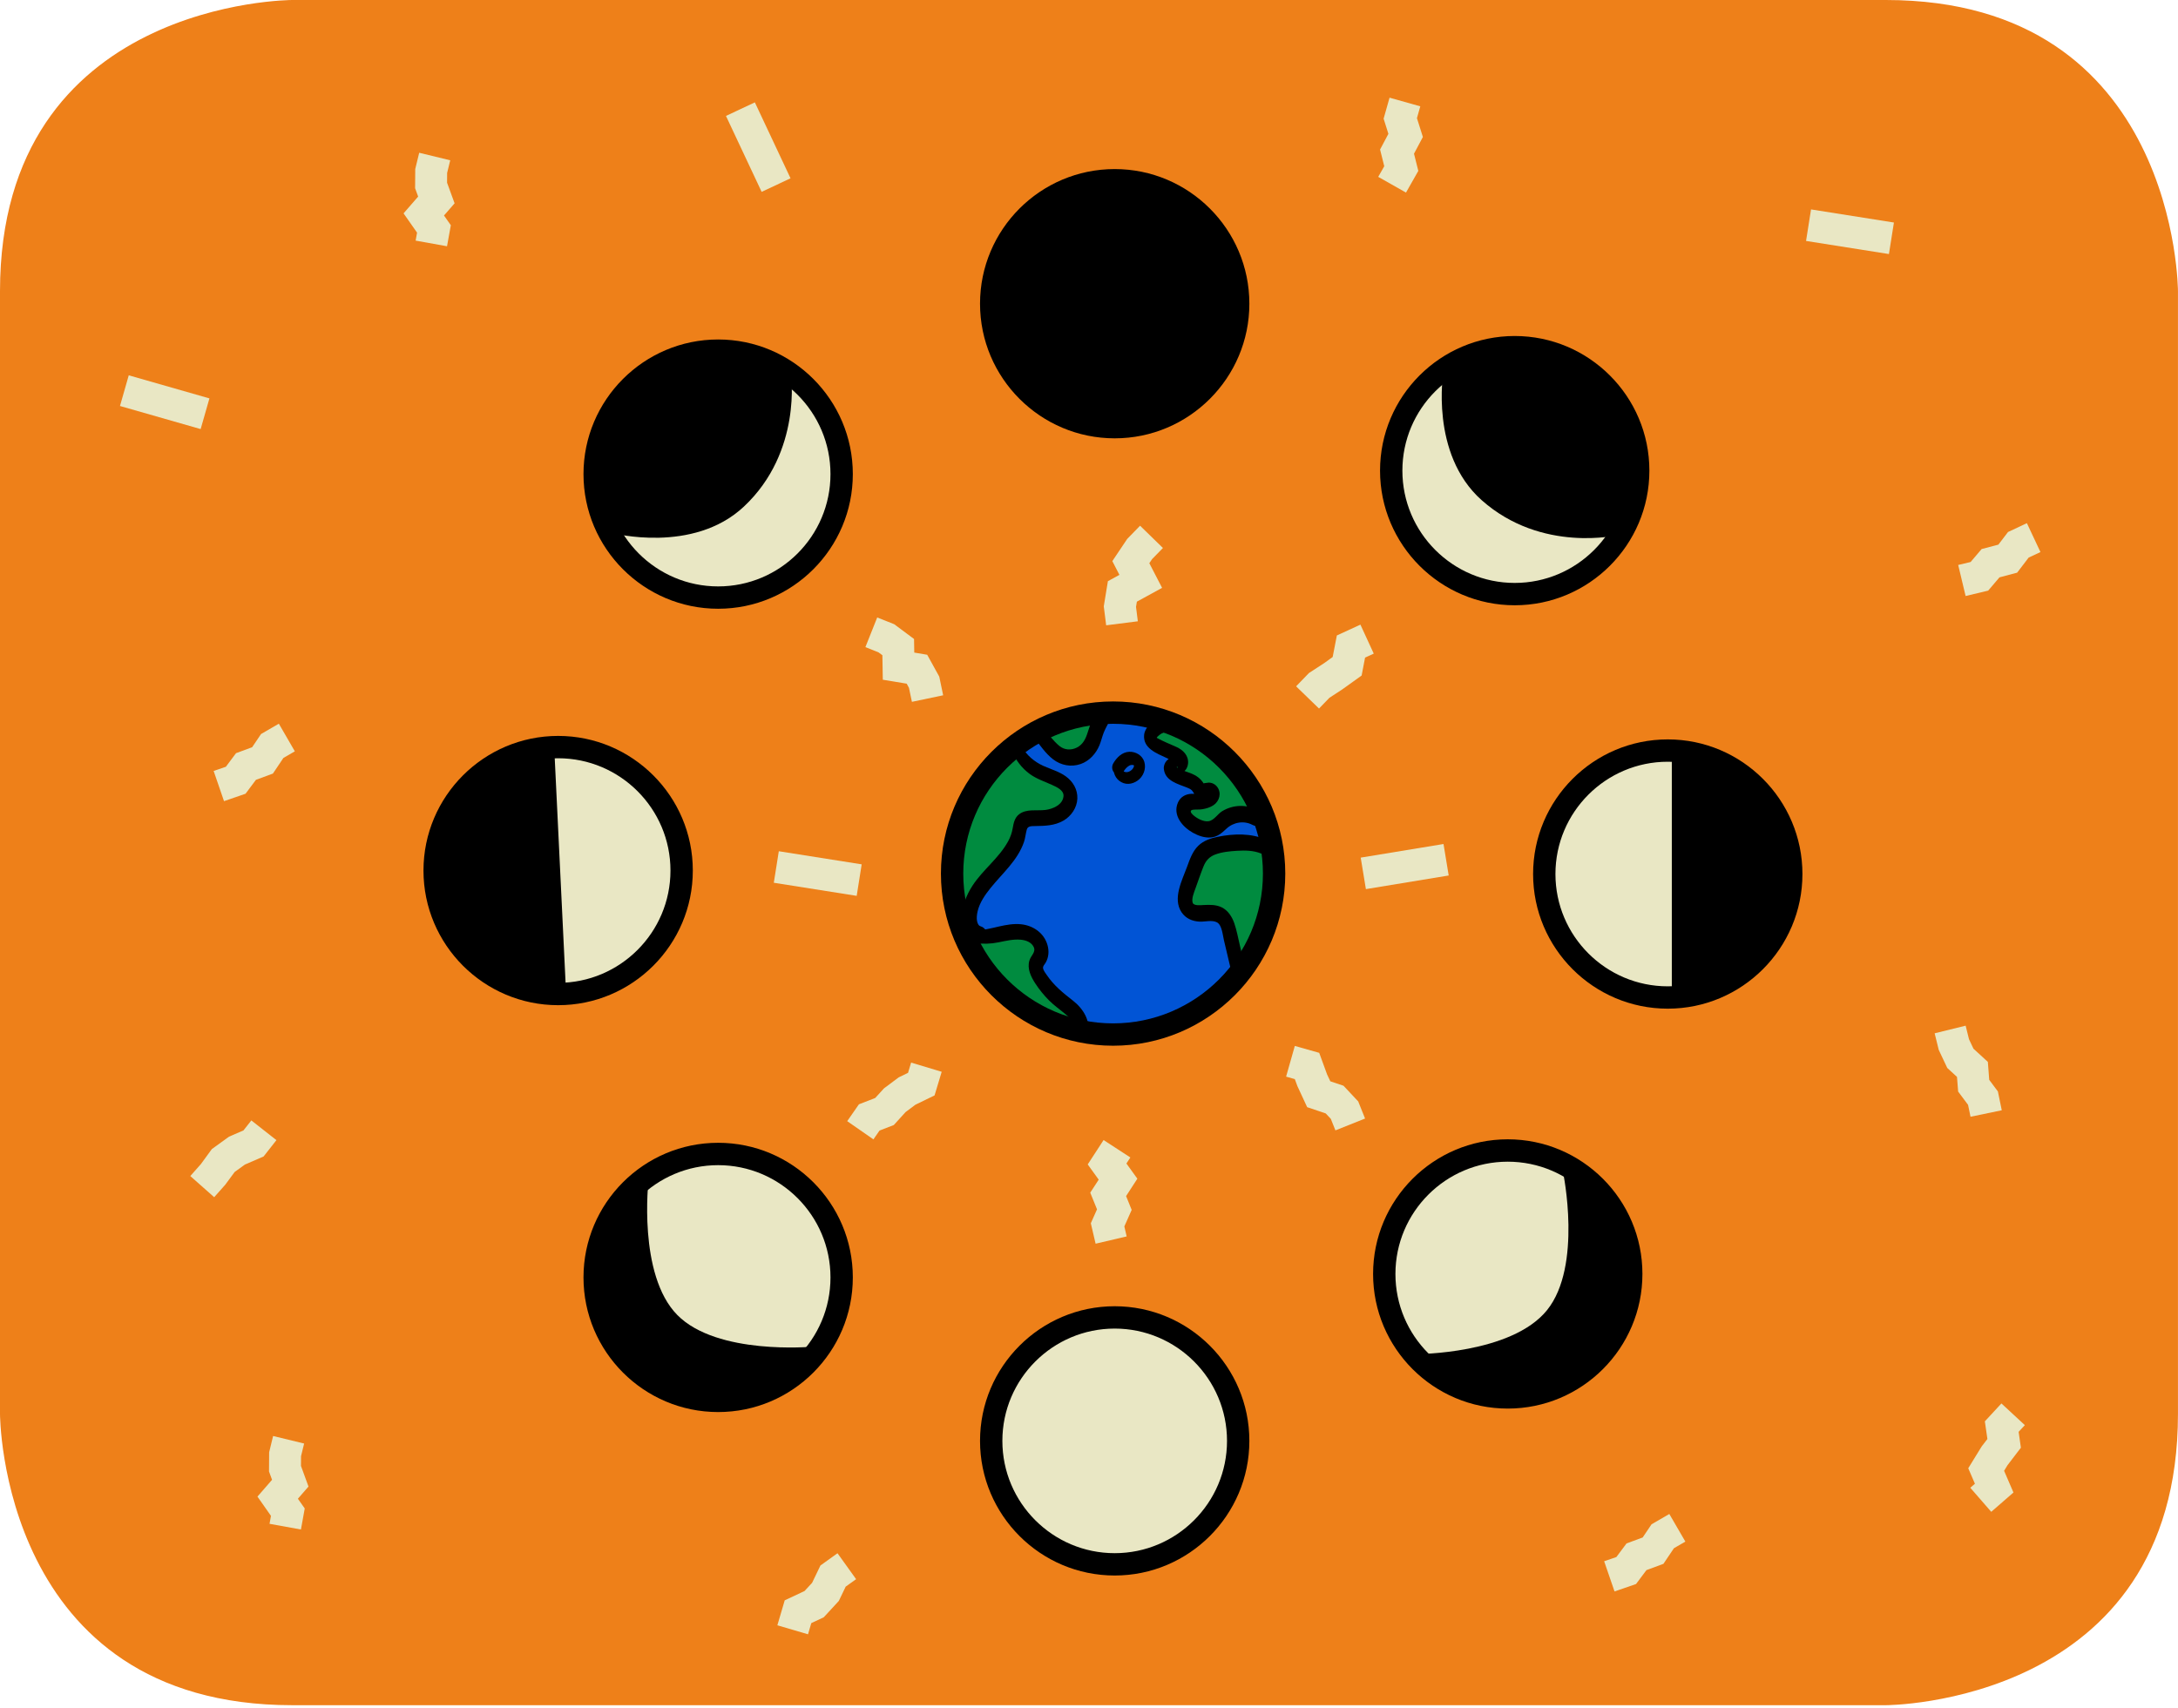 <svg width="334" height="262" viewBox="0 0 334 262" fill="none" xmlns="http://www.w3.org/2000/svg">
<g clip-path="url(#clip0_25_293)">
<path d="M44.813 0C44.813 0 0 0 0 44.681V216.879C0 216.879 0 261.56 44.813 261.56H289.182C289.182 261.56 333.995 261.56 333.995 216.879V44.681C333.995 44.681 333.995 0 289.182 0H44.813Z" fill="#EE8019"/>
<path d="M232.421 91.393C243.026 91.393 251.624 82.796 251.624 72.19C251.624 61.585 243.026 52.987 232.421 52.987C221.815 52.987 213.218 61.585 213.218 72.19C213.218 82.796 221.815 91.393 232.421 91.393Z" fill="#E9E7C4"/>
<path d="M256.421 153.402C267.026 153.402 275.623 144.804 275.623 134.199C275.623 123.593 267.026 114.996 256.421 114.996C245.815 114.996 237.218 123.593 237.218 134.199C237.218 144.804 245.815 153.402 256.421 153.402Z" fill="#E9E7C4"/>
<path d="M231.216 214.613C241.822 214.613 250.419 206.015 250.419 195.41C250.419 184.804 241.822 176.207 231.216 176.207C220.611 176.207 212.014 184.804 212.014 195.41C212.014 206.015 220.611 214.613 231.216 214.613Z" fill="#E9E7C4"/>
<path d="M171.606 241.021C182.212 241.021 190.809 232.423 190.809 221.818C190.809 211.213 182.212 202.615 171.606 202.615C161.001 202.615 152.404 211.213 152.404 221.818C152.404 232.423 161.001 241.021 171.606 241.021Z" fill="#E9E7C4"/>
<path d="M110.4 215.014C121.005 215.014 129.603 206.417 129.603 195.811C129.603 185.206 121.005 176.608 110.4 176.608C99.795 176.608 91.197 185.206 91.197 195.811C91.197 206.417 99.795 215.014 110.4 215.014Z" fill="#E9E7C4"/>
<path d="M170.123 159.158C183.664 159.158 194.642 147.975 194.642 134.179C194.642 120.384 183.664 109.201 170.123 109.201C156.582 109.201 145.604 120.384 145.604 134.179C145.604 147.975 156.582 159.158 170.123 159.158Z" fill="#0154D5"/>
<path d="M85.191 152.604C95.797 152.604 104.394 144.006 104.394 133.401C104.394 122.796 95.797 114.198 85.191 114.198C74.586 114.198 65.989 122.796 65.989 133.401C65.989 144.006 74.586 152.604 85.191 152.604Z" fill="#E9E7C4"/>
<path d="M109.999 91.794C120.604 91.794 129.201 83.197 129.201 72.591C129.201 61.986 120.604 53.389 109.999 53.389C99.393 53.389 90.796 61.986 90.796 72.591C90.796 83.197 99.393 91.794 109.999 91.794Z" fill="#E9E7C4"/>
<path d="M177.788 111.398L176.54 113.709L180.99 115.843L179.742 118.511L185.253 121.531L181.523 123.665L182.943 126.69L186.144 127.224L189.522 124.732L193.79 125.266L188.636 117.086L181.876 111.575L177.788 111.398Z" fill="#008B3F"/>
<path d="M168.542 109.44L166.765 114.952L163.916 116.553L159.653 112.999L163.03 109.974L168.542 109.44Z" fill="#008B3F"/>
<path d="M156.094 114.418L157.871 117.62L163.74 120.645L163.916 123.841L159.472 125.623L156.27 126.69L154.494 131.135L147.739 141.448L146.314 130.244L151.292 119.397L156.094 114.418Z" fill="#008B3F"/>
<path d="M149.158 143.578C149.692 143.578 156.447 143.401 156.447 143.401L159.472 144.826L158.762 148.737L162.849 152.824L166.051 157.802L157.871 155.492L149.516 147.846L149.158 143.578Z" fill="#008B3F"/>
<path d="M189.345 150.514L187.569 139.848L181.876 139.49L182.943 133.445L186.678 129.353L194.147 130.068L195.567 137.18L192.366 146.603L189.345 150.514Z" fill="#008B3F"/>
<path d="M110.131 216.595C98.745 216.595 89.479 207.334 89.479 195.944C89.479 184.553 98.74 175.292 110.131 175.292C121.521 175.292 130.782 184.553 130.782 195.944C130.782 207.334 121.516 216.595 110.131 216.595ZM110.131 178.723C100.635 178.723 92.905 186.448 92.905 195.949C92.905 205.45 100.63 213.174 110.131 213.174C119.632 213.174 127.356 205.45 127.356 195.949C127.356 186.448 119.627 178.723 110.131 178.723Z" fill="black"/>
<path d="M170.94 241.667C159.555 241.667 150.289 232.406 150.289 221.015C150.289 209.63 159.55 200.364 170.94 200.364C182.326 200.364 191.592 209.625 191.592 221.015C191.592 232.401 182.326 241.667 170.94 241.667ZM170.94 203.79C161.444 203.79 153.715 211.514 153.715 221.015C153.715 230.516 161.439 238.241 170.94 238.241C180.436 238.241 188.165 230.516 188.165 221.015C188.165 211.514 180.436 203.79 170.94 203.79Z" fill="black"/>
<path d="M231.216 216.062C219.831 216.062 210.565 206.8 210.565 195.41C210.565 184.024 219.826 174.758 231.216 174.758C242.602 174.758 251.868 184.019 251.868 195.41C251.868 206.796 242.607 216.062 231.216 216.062ZM231.216 178.19C221.72 178.19 213.991 185.914 213.991 195.415C213.991 204.916 221.715 212.64 231.216 212.64C240.712 212.64 248.442 204.916 248.442 195.415C248.442 185.914 240.717 178.19 231.216 178.19Z" fill="black"/>
<path d="M255.755 154.719C244.369 154.719 235.103 145.458 235.103 134.067C235.103 122.677 244.364 113.416 255.755 113.416C267.14 113.416 276.406 122.677 276.406 134.067C276.406 145.458 267.14 154.719 255.755 154.719ZM255.755 116.842C246.259 116.842 238.529 124.566 238.529 134.067C238.529 143.568 246.254 151.292 255.755 151.292C265.251 151.292 272.98 143.568 272.98 134.067C272.98 124.566 265.251 116.842 255.755 116.842Z" fill="black"/>
<path d="M232.284 92.842C220.898 92.842 211.632 83.581 211.632 72.19C211.632 60.8 220.893 51.539 232.284 51.539C243.669 51.539 252.935 60.8 252.935 72.19C252.935 83.581 243.669 92.842 232.284 92.842ZM232.284 54.965C222.787 54.965 215.058 62.689 215.058 72.19C215.058 81.691 222.782 89.415 232.284 89.415C241.78 89.415 249.509 81.691 249.509 72.19C249.509 62.689 241.785 54.965 232.284 54.965Z" fill="black"/>
<path d="M110.131 93.376C98.745 93.376 89.479 84.114 89.479 72.724C89.479 61.338 98.74 52.072 110.131 52.072C121.521 52.072 130.782 61.334 130.782 72.724C130.782 84.109 121.516 93.376 110.131 93.376ZM110.131 55.499C100.635 55.499 92.905 63.223 92.905 72.724C92.905 82.225 100.63 89.949 110.131 89.949C119.632 89.949 127.356 82.225 127.356 72.724C127.356 63.223 119.627 55.499 110.131 55.499Z" fill="black"/>
<path d="M85.593 154.185C74.207 154.185 64.941 144.924 64.941 133.533C64.941 122.148 74.202 112.882 85.593 112.882C96.978 112.882 106.244 122.143 106.244 133.533C106.244 144.919 96.978 154.185 85.593 154.185ZM85.593 116.308C76.096 116.308 68.367 124.032 68.367 133.533C68.367 143.035 76.091 150.759 85.593 150.759C95.089 150.759 102.818 143.035 102.818 133.533C102.818 124.032 95.089 116.308 85.593 116.308Z" fill="black"/>
<path d="M170.94 65.523C181.4 65.523 189.879 57.044 189.879 46.585C189.879 36.126 181.4 27.646 170.94 27.646C160.481 27.646 152.002 36.126 152.002 46.585C152.002 57.044 160.481 65.523 170.94 65.523Z" fill="black"/>
<path d="M170.94 67.236C159.555 67.236 150.289 57.975 150.289 46.585C150.289 35.194 159.55 25.933 170.94 25.933C182.326 25.933 191.592 35.194 191.592 46.585C191.592 57.975 182.326 67.236 170.94 67.236ZM170.94 29.364C161.444 29.364 153.715 37.089 153.715 46.59C153.715 56.091 161.439 63.815 170.94 63.815C180.436 63.815 188.165 56.091 188.165 46.59C188.165 37.089 180.436 29.364 170.94 29.364Z" fill="black"/>
<path d="M170.696 160.402C156.138 160.402 144.292 148.556 144.292 133.998C144.292 119.441 156.138 107.595 170.696 107.595C185.253 107.595 197.099 119.441 197.099 133.998C197.099 148.556 185.253 160.402 170.696 160.402ZM170.696 111.022C158.028 111.022 147.719 121.33 147.719 133.998C147.719 146.666 158.028 156.975 170.696 156.975C183.364 156.975 193.672 146.666 193.672 133.998C193.672 121.33 183.364 111.022 170.696 111.022Z" fill="black"/>
<path d="M155.11 115.109C155.776 116.568 156.632 117.791 157.944 118.741C158.977 119.485 160.162 119.867 161.307 120.386C162.1 120.748 163.167 121.223 163.089 122.133C162.976 123.46 161.439 124.096 160.313 124.238C158.982 124.404 157.396 124.018 156.26 124.918C155.604 125.437 155.438 126.23 155.306 127.009C155.188 127.718 154.953 128.399 154.606 129.035C153.196 131.629 150.705 133.416 149.114 135.883C148.174 137.337 147.508 139.006 147.562 140.763C147.611 142.393 148.463 144.111 150.132 144.572C150.763 144.748 151.312 144.219 151.38 143.612C151.454 142.951 151.038 142.281 150.396 142.09C150.068 141.992 149.926 141.708 149.833 141.292C149.74 140.881 149.804 140.269 149.917 139.789C150.235 138.438 151.062 137.254 151.919 136.191C153.735 133.94 156.06 131.977 157.024 129.162C157.239 128.536 157.283 127.875 157.46 127.244C157.611 126.695 158.174 126.72 158.664 126.71C160.211 126.681 161.713 126.671 163.094 125.868C164.278 125.178 165.159 123.895 165.213 122.5C165.267 121.086 164.547 119.877 163.422 119.069C162.379 118.325 161.131 117.992 159.976 117.468C158.674 116.876 157.372 115.824 156.725 114.517C156.51 114.081 156.094 113.68 155.57 113.871C155.091 114.032 154.914 114.678 155.11 115.109Z" fill="black"/>
<path d="M149.505 144.65C150.763 144.816 151.889 144.792 153.133 144.542C154.239 144.317 155.394 144.038 156.535 144.141C157.303 144.214 158.13 144.498 158.502 145.223C158.918 146.035 158.096 146.544 157.861 147.337C157.484 148.59 158.101 149.834 158.771 150.862C159.383 151.801 160.103 152.683 160.896 153.475C161.679 154.259 162.575 154.875 163.417 155.585C163.985 156.06 164.787 156.765 164.547 157.597C164.361 158.243 164.582 158.997 165.194 159.335C165.766 159.653 166.442 159.398 166.672 158.786C167.44 156.721 166.099 154.699 164.518 153.471C163.02 152.306 161.62 151.17 160.543 149.584C160.338 149.276 160.02 148.899 159.956 148.522C159.897 148.189 160.191 147.949 160.348 147.675C160.832 146.833 160.896 145.879 160.632 144.953C160.103 143.103 158.434 141.963 156.579 141.772C155.423 141.654 154.307 141.865 153.186 142.114C152.614 142.242 152.046 142.393 151.468 142.496C150.896 142.599 150.298 142.77 149.711 142.707C148.492 142.575 148.409 144.503 149.505 144.65Z" fill="black"/>
<path d="M194.162 128.79C191.832 127.787 189.243 127.86 186.79 128.345C185.704 128.56 184.602 128.922 183.785 129.705C182.86 130.596 182.463 131.8 182.032 132.975C181.283 135.016 179.795 137.816 181.181 139.911C181.827 140.89 182.845 141.316 183.98 141.37C184.783 141.404 185.88 141.081 186.624 141.478C187.397 141.889 187.505 143.441 187.691 144.214C188.063 145.78 188.435 147.347 188.802 148.908C188.949 149.525 189.365 150.171 190.084 150.137C190.701 150.107 191.186 149.417 191.044 148.81C190.745 147.557 190.447 146.304 190.143 145.051C189.869 143.906 189.664 142.716 189.277 141.605C188.934 140.626 188.327 139.662 187.373 139.187C186.501 138.751 185.537 138.776 184.592 138.82C184.113 138.844 183.075 138.972 182.904 138.482C182.693 137.88 183.099 136.901 183.325 136.279C183.731 135.158 184.108 134.023 184.553 132.917C184.911 132.021 185.439 131.424 186.35 131.076C187.407 130.68 188.587 130.572 189.703 130.503C190.936 130.425 192.228 130.445 193.393 130.919C194.813 131.507 195.41 129.329 194.162 128.79Z" fill="black"/>
<path d="M178.787 110.542C177.48 109.641 175.6 111.394 175.458 112.671C175.223 114.781 177.377 115.554 178.914 116.274C179.291 116.45 179.663 116.665 180.05 116.822C180.255 116.905 180.128 116.954 180.167 116.827C180.197 116.734 180.143 116.533 180.192 116.396C180.265 116.2 180.495 116.313 180.211 116.249C179.198 116.014 178.381 117.023 178.479 117.953C178.669 119.793 180.623 120.239 182.032 120.807C182.292 120.909 182.58 121.032 182.781 121.237C183.001 121.467 183.153 121.864 183.422 122.109C183.79 122.446 184.284 122.608 184.778 122.564C184.969 122.544 185.219 122.51 185.4 122.437C185.566 122.373 185.547 122.446 185.483 122.402C185.341 122.265 185.194 122.133 185.052 121.996C185.15 121.414 185.106 121.218 184.92 121.423C184.862 121.497 184.778 121.541 184.671 121.556C184.494 121.634 184.294 121.688 184.103 121.727C183.638 121.815 183.173 121.742 182.703 121.761C181.788 121.805 181.019 122.246 180.642 123.097C179.79 125.046 181.332 126.842 182.938 127.738C183.745 128.188 184.705 128.531 185.645 128.462C186.692 128.384 187.343 127.797 188.073 127.116C189.14 126.113 190.755 125.829 192.067 126.529C193.526 127.302 194.162 124.923 192.889 124.262C191.156 123.357 189.115 123.411 187.436 124.419C186.726 124.845 186.173 125.853 185.327 125.966C184.509 126.074 183.535 125.525 182.953 125.002C182.585 124.674 182.38 124.262 183.006 124.199C183.471 124.15 183.931 124.204 184.401 124.125C184.989 124.023 185.586 123.851 186.085 123.513C187.01 122.897 187.358 121.644 186.673 120.718C186.364 120.302 185.885 120.048 185.366 120.043C185.258 120.043 184.406 120.165 184.406 120.209C184.401 120.097 184.739 120.66 184.587 120.2C184.558 120.112 184.475 120.014 184.421 119.935C184.259 119.71 184.069 119.505 183.858 119.328C183.447 118.986 182.992 118.765 182.497 118.57C182.101 118.413 181.69 118.296 181.293 118.139C181.112 118.065 180.931 117.987 180.764 117.889C180.701 117.85 180.632 117.791 180.569 117.767C180.285 117.654 180.686 117.351 180.593 118.036C180.53 118.217 180.461 118.393 180.397 118.575C180.123 118.648 180.104 118.672 180.339 118.648C180.451 118.653 180.564 118.648 180.671 118.648C180.965 118.623 181.249 118.555 181.494 118.384C181.915 118.095 182.155 117.605 182.194 117.101C182.287 115.877 181.43 115.04 180.392 114.57C179.409 114.13 178.41 113.733 177.465 113.219C177.245 113.097 177.411 113.112 177.377 113.195C177.441 113.038 177.519 112.975 177.651 112.862C177.813 112.73 177.984 112.588 178.165 112.49C178.302 112.417 178.567 112.402 178.366 112.358C178.811 112.456 179.183 112.177 179.286 111.746C179.409 111.247 179.174 110.811 178.787 110.542Z" fill="black"/>
<path d="M158.586 113.166C159.491 114.297 160.343 115.594 161.503 116.48C162.717 117.405 164.259 117.698 165.717 117.194C167.054 116.729 168.072 115.603 168.601 114.316C168.87 113.67 169.017 112.98 169.276 112.329C169.575 111.58 170.04 110.895 170.319 110.146C170.725 109.069 169.261 107.586 168.415 108.746C168.003 109.314 167.705 110.013 167.416 110.655C167.166 111.203 166.976 111.771 166.799 112.343C166.501 113.313 166.075 114.208 165.12 114.678C164.239 115.114 163.226 115.05 162.462 114.424C161.527 113.655 160.769 112.598 159.971 111.692C159.633 111.306 158.982 111.311 158.644 111.678C158.292 112.06 158.253 112.75 158.586 113.166Z" fill="black"/>
<path d="M170.867 117.204C170.573 118.085 170.877 119.177 171.616 119.75C172.042 120.078 172.516 120.259 173.06 120.234C173.549 120.215 174.014 120.033 174.416 119.759C175.331 119.138 175.806 117.924 175.483 116.857C175.184 115.868 174.171 115.271 173.163 115.315C172.066 115.369 171.244 116.196 170.72 117.097C170.451 117.557 170.5 118.203 170.921 118.57C171.102 118.727 171.342 118.864 171.596 118.839C171.831 118.815 172.086 118.712 172.208 118.496C172.37 118.217 172.551 117.958 172.771 117.723C172.717 117.782 172.663 117.841 172.605 117.899C172.8 117.694 173.021 117.522 173.265 117.38C173.197 117.42 173.123 117.459 173.055 117.498C173.202 117.415 173.353 117.356 173.52 117.317C173.442 117.331 173.363 117.346 173.29 117.366C173.446 117.336 173.598 117.327 173.755 117.341C173.676 117.331 173.603 117.327 173.525 117.317C173.574 117.322 173.877 117.346 173.892 117.395C173.892 117.4 173.676 117.297 173.789 117.356C173.818 117.371 173.853 117.385 173.882 117.4C173.907 117.415 173.926 117.429 173.951 117.444C174.044 117.493 173.765 117.287 173.872 117.385C173.911 117.42 174.058 117.576 173.931 117.429C173.779 117.248 173.96 117.498 173.965 117.503C173.951 117.498 173.848 117.248 173.902 117.395C173.965 117.552 173.872 117.204 173.887 117.322C173.892 117.356 173.897 117.39 173.902 117.429C173.902 117.449 173.907 117.464 173.907 117.483C173.911 117.557 173.911 117.517 173.907 117.371C173.892 117.429 173.877 117.527 173.882 117.586C173.911 117.459 173.921 117.424 173.902 117.493C173.897 117.513 173.892 117.527 173.887 117.547C173.877 117.581 173.863 117.615 173.853 117.65C173.838 117.694 173.818 117.733 173.799 117.777C173.755 117.89 173.809 117.743 173.833 117.713C173.789 117.767 173.76 117.836 173.721 117.894C173.681 117.953 173.632 118.007 173.588 118.061C173.495 118.173 173.696 117.958 173.618 118.027C173.593 118.046 173.574 118.071 173.549 118.09C173.437 118.188 173.314 118.276 173.182 118.35C173.246 118.315 173.304 118.281 173.368 118.247C173.202 118.335 173.03 118.403 172.844 118.448C172.913 118.433 172.981 118.418 173.05 118.403C172.928 118.428 172.805 118.443 172.683 118.438C172.653 118.438 172.619 118.438 172.59 118.433C172.712 118.448 172.742 118.448 172.678 118.443C172.629 118.433 172.575 118.423 172.526 118.408C172.472 118.394 172.418 118.364 172.36 118.355C172.487 118.408 172.511 118.418 172.433 118.384C172.409 118.374 172.379 118.359 172.355 118.345C172.316 118.325 172.281 118.301 172.242 118.281C172.12 118.213 172.409 118.413 172.237 118.276C172.037 118.129 172.012 118.11 172.169 118.222C172.149 118.203 172.125 118.183 172.105 118.164C172.076 118.139 172.046 118.095 172.017 118.076C172.1 118.178 172.12 118.198 172.066 118.134C172.046 118.11 172.032 118.09 172.017 118.066C171.905 117.89 172.056 118.183 172.007 118.061C171.993 118.022 171.973 117.983 171.958 117.943C171.949 117.919 171.939 117.89 171.934 117.865C171.963 117.983 171.968 118.002 171.953 117.924C171.949 117.85 171.949 117.865 171.953 117.973C171.953 117.943 171.958 117.914 171.958 117.89C171.963 117.86 171.968 117.831 171.973 117.806C171.949 117.899 171.949 117.914 171.968 117.845C172.066 117.517 171.953 117.092 171.626 116.93C171.351 116.764 170.979 116.862 170.867 117.204Z" fill="black"/>
<path d="M19.744 57.569L18.398 62.275L30.77 65.815L32.116 61.109L19.744 57.569Z" fill="#E9E7C4"/>
<path d="M277.725 32.123L276.961 36.958L289.671 38.968L290.436 34.133L277.725 32.123Z" fill="#E9E7C4"/>
<path d="M115.758 15.701L111.328 17.782L116.8 29.43L121.23 27.348L115.758 15.701Z" fill="#E9E7C4"/>
<path d="M119.43 130.571L118.665 135.405L131.376 137.415L132.14 132.581L119.43 130.571Z" fill="#E9E7C4"/>
<path d="M204.789 173.388L204.084 171.621L203.296 170.784L200.457 169.829L198.954 166.589L198.562 165.522L197.226 165.145L198.562 160.436L202.302 161.493L203.511 164.807L204.006 165.86L206.027 166.54L208.284 168.948L209.336 171.572L204.789 173.388Z" fill="#E9E7C4"/>
<path d="M139.843 107.654L139.393 105.51L139.045 104.869L135.379 104.262L135.315 100.503L134.718 100.062L132.711 99.259L134.522 94.712L137.131 95.75L140.171 98.016L140.205 100.101L142.188 100.434L144.038 103.787L144.635 106.651L139.843 107.654Z" fill="#E9E7C4"/>
<path d="M46.149 234.609L41.333 233.737L41.553 232.519L39.482 229.562L41.719 226.987L41.254 225.71L41.274 222.763L41.881 220.267L46.639 221.422L46.164 223.365L46.154 224.858L47.309 228.02L45.684 229.89L46.732 231.383L46.149 234.609Z" fill="#E9E7C4"/>
<path d="M68.553 37.774L63.737 36.908L63.957 35.684L61.886 32.728L64.124 30.153L63.658 28.875L63.678 25.928L64.285 23.432L69.043 24.587L68.568 26.531L68.558 28.024L69.713 31.186L68.088 33.056L69.136 34.548L68.553 37.774Z" fill="#E9E7C4"/>
<path d="M215.611 29.541L211.353 27.128L212.278 25.498L211.637 22.933L212.914 20.529L212.18 18.204L213.09 14.983L217.804 16.31L217.29 18.126L218.201 21.014L216.84 23.574L217.501 26.212L215.611 29.541Z" fill="#E9E7C4"/>
<path d="M247.59 244.11L245.999 239.479L247.874 238.833L249.43 236.748L251.907 235.833L253.268 233.811L255.994 232.23L258.452 236.464L256.699 237.482L255.089 239.876L252.485 240.84L250.889 242.974L247.59 244.11Z" fill="#E9E7C4"/>
<path d="M34.353 122.887L32.762 118.256L34.636 117.615L36.193 115.53L38.67 114.614L40.031 112.593L42.762 111.007L45.214 115.246L43.462 116.259L41.852 118.658L39.248 119.617L37.652 121.751L34.353 122.887Z" fill="#E9E7C4"/>
<path d="M301.429 91.423L300.293 86.66L302.198 86.205L303.886 84.217L306.456 83.542L307.934 81.603L310.827 80.248L312.908 84.682L311.097 85.529L309.329 87.844L306.623 88.559L304.89 90.595L301.429 91.423Z" fill="#E9E7C4"/>
<path d="M202.273 108.682L198.758 105.275L200.726 103.239L203.1 101.692L204.368 100.776L205.009 97.472L208.622 95.813L210.668 100.258L209.336 100.869L208.808 103.62L205.822 105.759L203.864 107.037L202.273 108.682Z" fill="#E9E7C4"/>
<path d="M221.365 129.463L208.667 131.551L209.462 136.381L222.16 134.292L221.365 129.463Z" fill="#E9E7C4"/>
<path d="M123.91 250.684L119.211 249.303L120.337 245.475L123.377 244.046L124.537 242.788L125.814 240.13L128.433 238.25L131.287 242.23L129.686 243.375L128.634 245.568L126.328 248.07L124.414 248.97L123.91 250.684Z" fill="#E9E7C4"/>
<path d="M32.845 183.638L29.183 180.393L30.804 178.562L32.487 176.256L35.121 174.352L37.338 173.393L38.542 171.861L42.39 174.886L40.422 177.392L37.559 178.631L35.987 179.766L34.543 181.724L32.845 183.638Z" fill="#E9E7C4"/>
<path d="M305.36 231.897L302.149 228.206L302.858 227.59L301.835 225.216L303.891 221.872L304.772 220.727L304.381 218.02L306.921 215.274L310.514 218.602L309.56 219.63L309.907 222.063L307.856 224.746L307.332 225.607L308.767 228.936L305.36 231.897Z" fill="#E9E7C4"/>
<path d="M169.633 95.916L169.266 93.004L169.898 89.147L171.665 88.177L170.578 86.068L172.859 82.666L174.832 80.639L178.337 84.056L176.672 85.764L176.251 86.391L178.209 90.17L174.342 92.289L174.21 93.092L174.489 95.299L169.633 95.916Z" fill="#E9E7C4"/>
<path d="M133.94 174.768L129.921 171.973L131.717 169.389L134.214 168.42L135.565 166.941L137.816 165.258L139.251 164.562L139.721 162.991L144.41 164.401L143.318 168.023L140.372 169.457L138.869 170.583L137.063 172.571L134.879 173.412L133.94 174.768Z" fill="#E9E7C4"/>
<path d="M168.013 190.77L167.279 187.637L168.229 185.498L167.191 182.943L168.488 180.946L166.804 178.611L169.237 174.871L173.344 177.544L172.737 178.469L174.416 180.799L172.688 183.467L173.545 185.586L172.419 188.122L172.776 189.654L168.013 190.77Z" fill="#E9E7C4"/>
<path d="M302.183 171.298L301.806 169.472L300.284 167.431L300.108 165.184L298.62 163.818L297.313 161.053L296.681 158.498L301.434 157.328L301.948 159.403L302.633 160.857L304.841 162.883L305.051 165.639L306.378 167.411L306.975 170.304L302.183 171.298Z" fill="#E9E7C4"/>
<path d="M256.376 115.128V153.182L269.715 147.67L275.05 134.336L271.849 122.241L263.312 116.196L256.376 115.128Z" fill="black"/>
<path d="M86.767 151.464L84.932 113.459L71.877 119.607L67.193 133.186L70.972 145.105L79.792 150.734L86.767 151.464Z" fill="black"/>
<path d="M217.192 207.706C217.192 207.706 231.784 207.731 237.242 200.961C242.7 194.186 239.709 179.883 239.709 179.883L249.004 186.32L249.391 202.498L239.078 212.821L224.691 213.502L217.192 207.706Z" fill="black"/>
<path d="M99.455 181.024C99.455 181.024 97.761 195.518 103.87 201.71C109.974 207.907 124.532 206.571 124.532 206.571L117.077 215.073L100.963 213.609L91.888 202.185L92.857 187.813L99.455 181.024Z" fill="black"/>
<path d="M221.348 56.987C221.348 56.987 219.214 69.611 227.217 76.723C236.444 84.922 248.197 82.058 248.197 82.058L251.041 68.367L244.819 57.52L233.439 52.899L221.348 56.987Z" fill="black"/>
<path d="M93.894 81.765C93.894 81.765 106.274 85.03 114.081 77.702C123.083 69.254 121.286 57.29 121.286 57.29L107.909 53.223L96.543 58.441L90.908 69.356L93.894 81.765Z" fill="black"/>
</g>
<defs>
<clipPath id="clip0_25_293">
<rect width="334" height="261.56" fill="white"/>
</clipPath>
</defs>
</svg>
